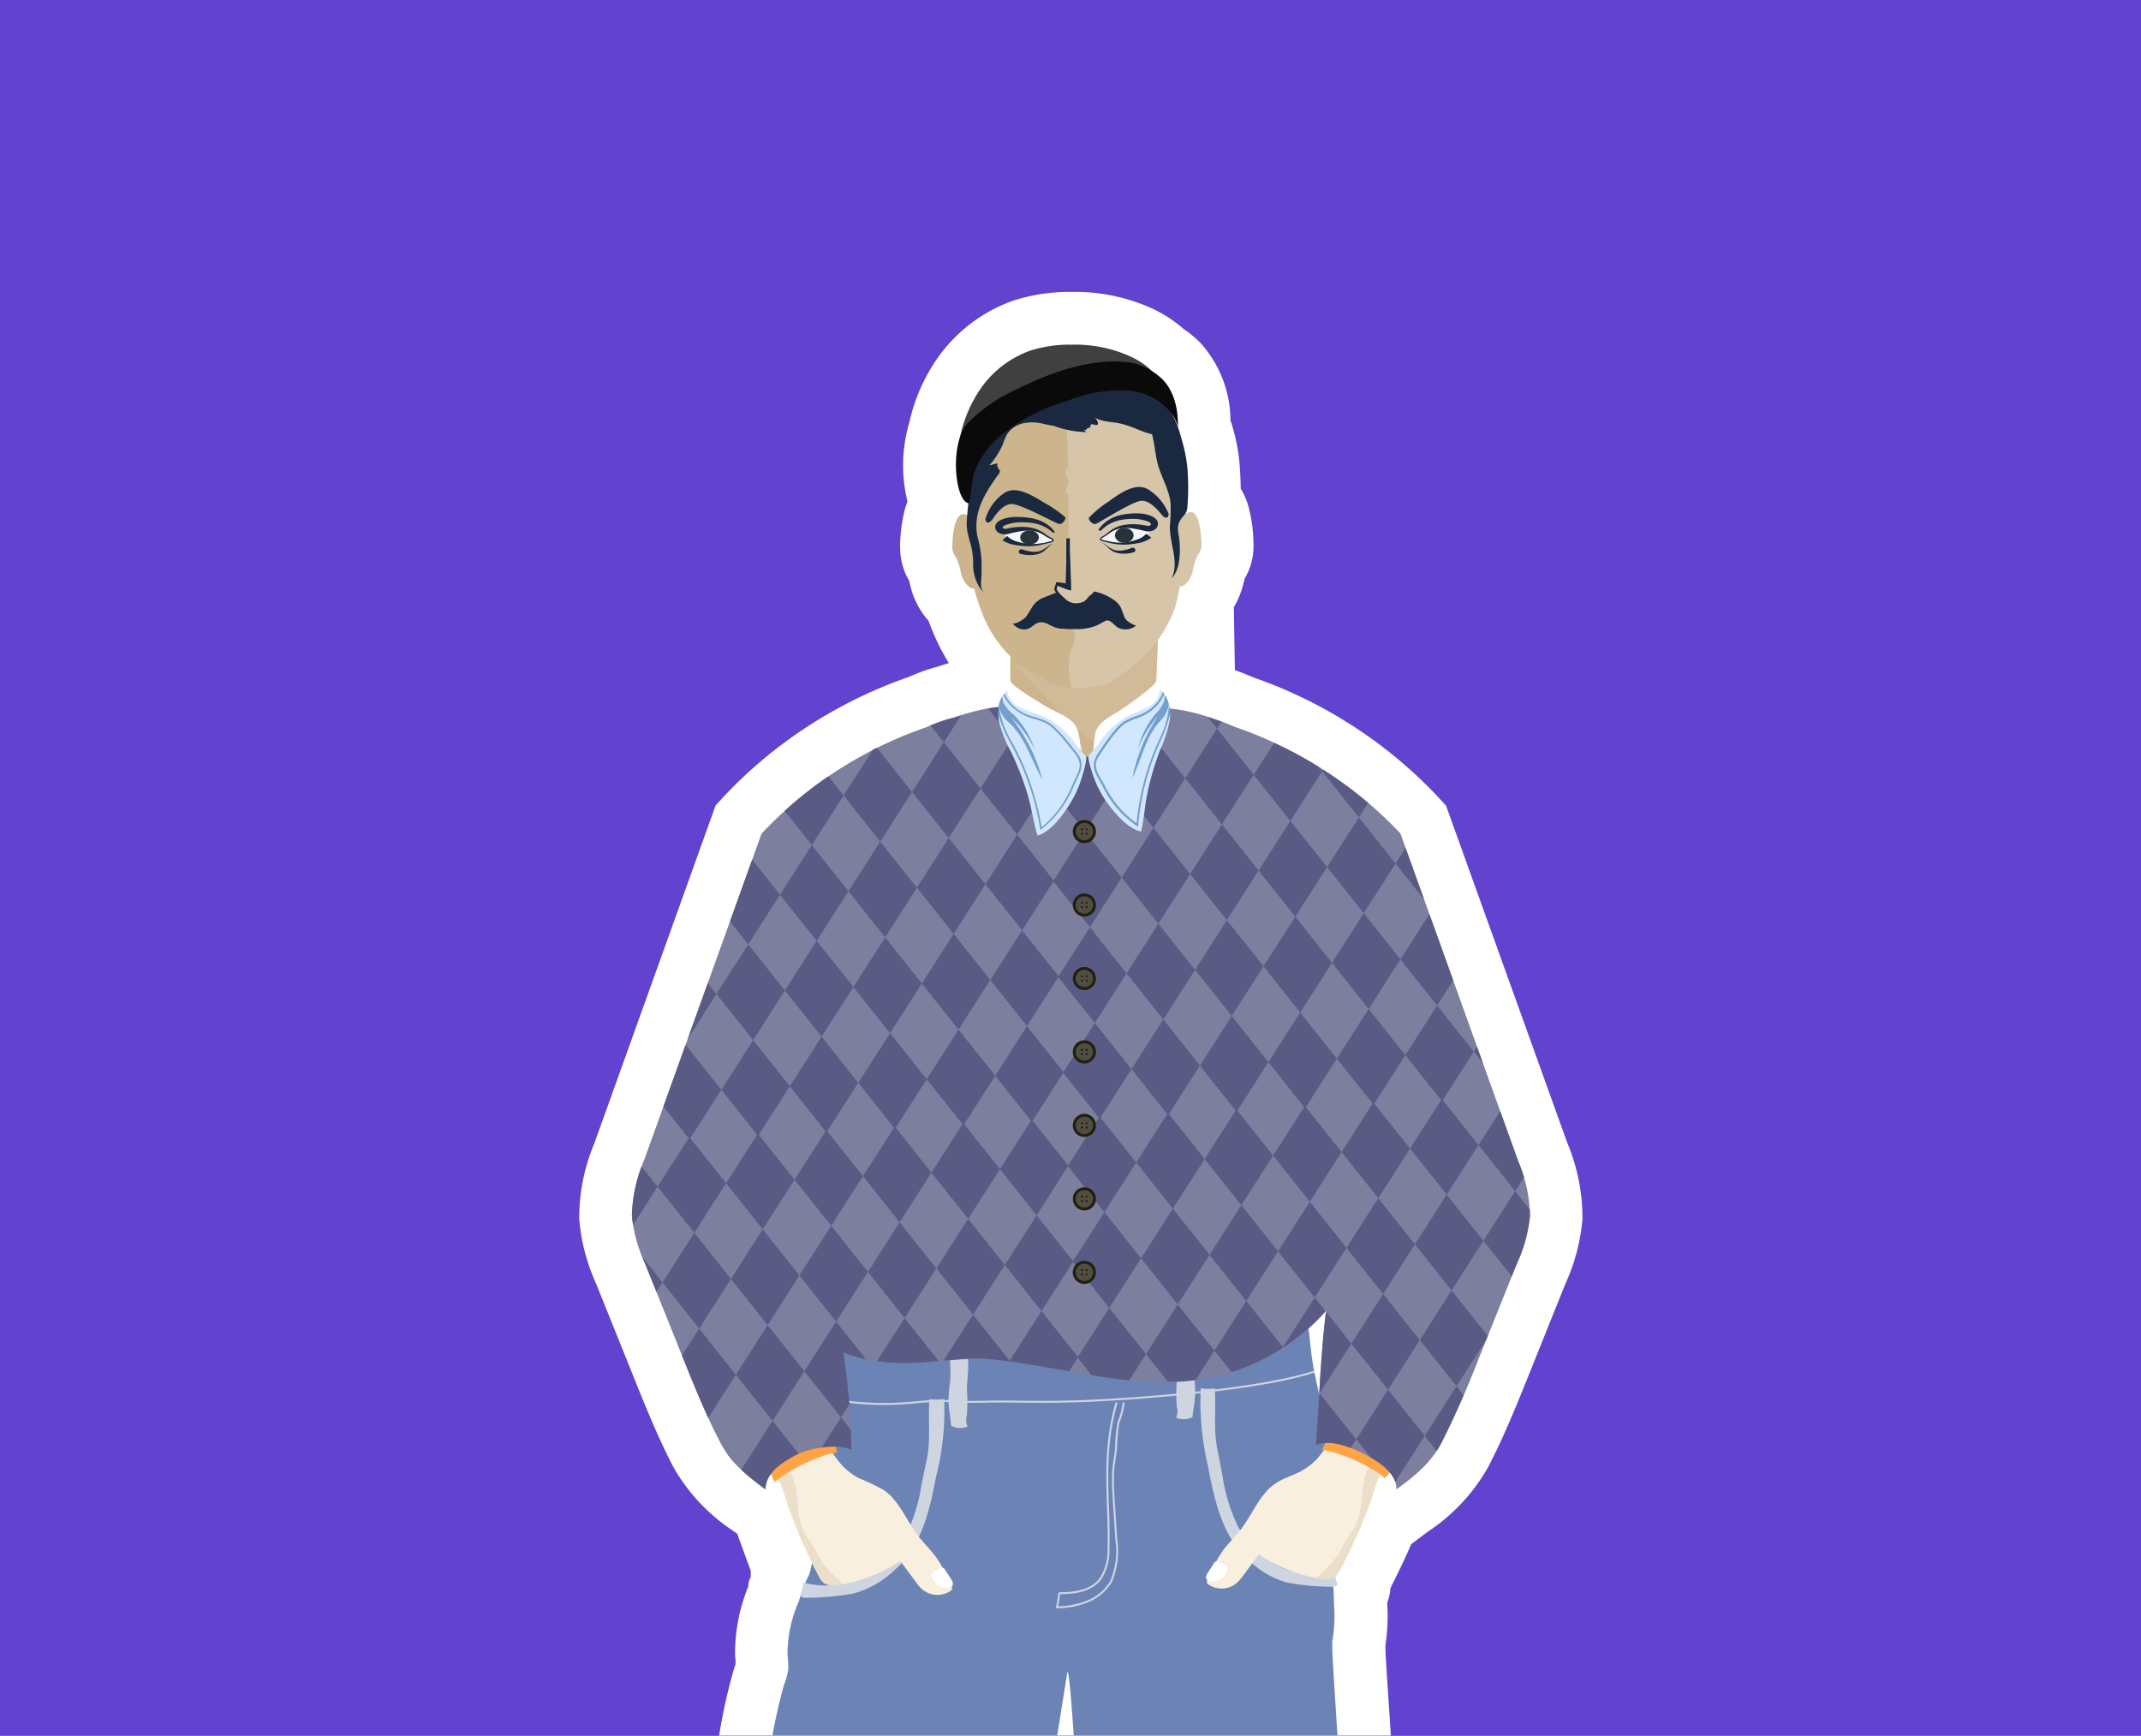 <svg id="Layer_1" data-name="Layer 1" xmlns="http://www.w3.org/2000/svg" xmlns:xlink="http://www.w3.org/1999/xlink" viewBox="0 0 264 214"><rect x="0" y="0" width="264" height="214" fill="#333333" stroke="none"/><defs><style>.cls-1,.cls-6{fill:none;}.cls-2{fill:#6243cf;}.cls-3{fill:#fff;}.cls-4{fill:#6b84b5;}.cls-5{fill:#cfd5e0;}.cls-6{stroke:#cfd5e0;stroke-miterlimit:10;stroke-width:0.24px;}.cls-7{fill:#ccb48d;}.cls-8{opacity:0.35;}.cls-9{fill:#d6c5a9;}.cls-10{fill:#1a293f;}.cls-11{fill:#f5f6f7;}.cls-12{fill:#28323a;}.cls-13{fill:#f9efde;}.cls-14{fill:#ebdeca;}.cls-15{fill:#ffa445;}.cls-16{fill:#7d7f9e;}.cls-17{clip-path:url(#clip-path);}.cls-18{fill:#595b85;}.cls-19{fill:#221f10;}.cls-20{fill:#504e42;}.cls-21{fill:#404040;}.cls-22{fill:#0a0a0a;}.cls-23{fill:#d1e7fd;}.cls-24{fill:#729fcc;}</style><clipPath id="clip-path"><path class="cls-1" d="M187.16,143.06l-14.48-40.29A49.29,49.29,0,0,0,164.79,96a50.13,50.13,0,0,0-8-4.55c-1.37-.63-2.78-1.19-4.2-1.69-.6-.21-1.67-.71-2.66-1-.34-.14-.71-.27-1.12-.4-9.84-3.06-8.87,1.84-11.48,2.67-2.36.75-.91,2.23-3.38,2.3-2.65.08-1.75-9.9-16.49-4.78h0A25.5,25.5,0,0,0,114,89.71c-1.43.5-2.83,1.06-4.21,1.69a50.37,50.37,0,0,0-15.88,11.37L79.42,143.06a18.29,18.29,0,0,0-1.5,6.86,18.09,18.09,0,0,0,1.63,5.9L84.2,167.4c1.44,3.56,2.87,7.13,4.65,10.53,1.27,2.41,3.2,4,5.54,5.71,0-2,1.94-3.26,3.68-4.2,1.53-.83,5.13-1.54,6.91-.68a81.77,81.77,0,0,0-1-12,16,16,0,0,0,1.81.6c6.59,1.71,11.54-.28,16.28.22,10.54,1.08,18.8,4.48,29.06,1.84a26.14,26.14,0,0,0,12.39-7.85c-.67,5.29-.83,10.71-1.25,16.62,1.77-.87,4.71.41,6.24,1.24,1.74.94,3.64,2.23,3.68,4.2,2.35-1.71,4.27-3.3,5.54-5.71a114.85,114.85,0,0,0,4.65-10.53q2.33-5.79,4.66-11.58a18.32,18.32,0,0,0,1.62-5.9A18.1,18.1,0,0,0,187.16,143.06Zm-19.33,2.74v-.11l0,0Z"/></clipPath></defs><rect class="cls-2" x="24.95" y="-25.05" width="214" height="264.1" transform="translate(238.95 -24.95) rotate(90)"/><path class="cls-3" d="M187.16,143.06l-14.48-40.29A49.29,49.29,0,0,0,164.79,96a50.13,50.13,0,0,0-8-4.55c-1.37-.63-2.78-1.19-4.2-1.69-.61-.21-1.72-.74-2.72-1-.34-.13-.68-.26-1.06-.38a20.51,20.51,0,0,0-4.6-1,2.7,2.7,0,0,0-.06-.41.19.19,0,0,0,0-.08,3.4,3.4,0,0,0-.51-1.15l-.08-.11-.17-.21A2.6,2.6,0,0,0,143,85c0,.1,0,.2,0,.3a9.55,9.55,0,0,0-.38-1.29l.22-5.1a16.48,16.48,0,0,0,2.14-4.09,22.82,22.82,0,0,0,.57-2.53h0a.81.81,0,0,0,.53-.2,3,3,0,0,0,1-1.74,7,7,0,0,1,.61-1.91,4,4,0,0,0,.36-.64,2.12,2.12,0,0,0,.09-.75,12.59,12.59,0,0,0-.34-2.73c-.13-.53-.41-1.16-1-1.19a1.13,1.13,0,0,0-.93.67v-.07a2.46,2.46,0,0,0,.45-.62,2,2,0,0,0,.13-.55,30,30,0,0,0,0-4.92,19.3,19.3,0,0,0-.76-3.67,14.6,14.6,0,0,0-1-2.79,5,5,0,0,1,.67,1.44c0-1.91-.33-4.23-1.92-5.86a7.38,7.38,0,0,0-1.27-1A10.64,10.64,0,0,0,139.49,44a16.45,16.45,0,0,0-7.33-1.5,15.84,15.84,0,0,0-5.17.75,12.6,12.6,0,0,0-6.2,4.86,16,16,0,0,0-2.38,5.71,12.06,12.06,0,0,0-.2,6.4c.14.56.54,1.72,1.21,1.84,0,.36-.1.94-.15,1.49a.77.77,0,0,0-.46-.15c-.55,0-.84.66-1,1.19a11.93,11.93,0,0,0-.34,2.73,2.11,2.11,0,0,0,.08.75,4.6,4.6,0,0,0,.37.64,7.75,7.75,0,0,1,.61,1.91,3.06,3.06,0,0,0,1,1.74.9.9,0,0,0,.54.2h0a23,23,0,0,0,1.12,3.27,16.88,16.88,0,0,0,3.37,5.12c0,.9,0,2,0,3a9.57,9.57,0,0,0-.3,1.39,1.55,1.55,0,0,1-.06-.31,2.86,2.86,0,0,0-.37.41,1.07,1.07,0,0,0-.15.22l-.08.12a3.87,3.87,0,0,0-.45,1.23v0a26.06,26.06,0,0,0-5.72,1.37h0A25.33,25.33,0,0,0,114,89.71c-1.43.5-2.83,1.06-4.21,1.69a50.37,50.37,0,0,0-15.88,11.37L79.42,143.06a18.29,18.29,0,0,0-1.5,6.86,18.09,18.09,0,0,0,1.63,5.9L84.2,167.4c1.44,3.56,2.87,7.13,4.65,10.53,1.27,2.41,3.2,4,5.54,5.71a3.34,3.34,0,0,1,.67-1.86l.1.17c.12.26.24.52.34.8.15-.14.33-.24.49-.37.07.16.15.3.21.46.38.94.65,1.92,1,2.89a51.61,51.61,0,0,0,3,7,6,6,0,0,1-.37,1.55,3.41,3.41,0,0,0-.47.91l-.26,0a4.79,4.79,0,0,1-.35,1.54.21.21,0,0,0,.06.18c-.07.23-.14.45-.22.65a15.89,15.89,0,0,0-1.4,6.56,16.34,16.34,0,0,1,.1,1.71,7.53,7.53,0,0,1-.53,2A69,69,0,0,0,95,215.43h35.09c.48-3,1-6,1.51-9.34.26.53.54,4.55.87,9.34H165c-.4-6.64-.87-12.48-.71-13.23a18,18,0,0,0,.19-4.28c0-.76-.05-1.52-.08-2.28.25,0,.51-.12.49-.35a4.71,4.71,0,0,1-.25-.91,2.42,2.42,0,0,0,.62-.88,62,62,0,0,0,3.79-8.55c.31-1,.58-1.95,1-2.89,0-.1.1-.19.14-.29a3.6,3.6,0,0,1,.6.51c.2-.22.41-.43.61-.64l0,0a3.34,3.34,0,0,1,.8,2c2.35-1.71,4.27-3.3,5.54-5.71a114.85,114.85,0,0,0,4.65-10.53q2.33-5.79,4.66-11.58a18.32,18.32,0,0,0,1.62-5.9A18.1,18.1,0,0,0,187.16,143.06Zm-19.27,2.61-.06.14s0-.09,0-.13ZM162.66,172c-.17-.82-.34-1.63-.52-2.45a56,56,0,0,1-.79-5.74,21.17,21.17,0,0,0,2.17-2.2C163.09,165,162.87,168.39,162.66,172Z"/><path class="cls-3" d="M171.93,221.93H87.27l1.36-7.64a67.8,67.8,0,0,1,1.92-8.66l.15-.43h0c0-.32,0-.65-.06-1a21.92,21.92,0,0,1,1.62-8.57l.07-.62.24-.59,0-.74,0,0-1.67-4.57-.35-.26A23.18,23.18,0,0,1,83.09,181c-1.93-3.7-3.45-7.47-4.92-11.13l-4.66-11.58a24.12,24.12,0,0,1-2.09-8,23.92,23.92,0,0,1,1.88-9.35L88.24,99.31l.92-1a55.83,55.83,0,0,1,8.92-7.72,57.76,57.76,0,0,1,9-5.13c1.55-.71,3.15-1.35,4.75-1.91l.53-.21a21.6,21.6,0,0,1,3.3-1.15c.46-.16.9-.3,1.34-.43a27.48,27.48,0,0,1-1.75-3.33c-.27-.6-.51-1.22-.75-1.88a9.94,9.94,0,0,1-2.25-4.34l-.13-.52v-.07a7.17,7.17,0,0,1-.66-1.38,8.57,8.57,0,0,1-.47-3,18.8,18.8,0,0,1,.52-4.16,8.15,8.15,0,0,1,.39-1.24,18.58,18.58,0,0,1,.23-9.75,22,22,0,0,1,3.28-7.65,19.2,19.2,0,0,1,9.45-7.34,22.1,22.1,0,0,1,7.28-1.1h0a22.81,22.81,0,0,1,10.21,2.17,16.78,16.78,0,0,1,3.68,2.46,12.26,12.26,0,0,1,1.94,1.6,14.28,14.28,0,0,1,3.75,9.51c0,.16.09.31.13.46a24,24,0,0,1,1,5c.08,1.11.13,2.14.14,3.06a8.58,8.58,0,0,1,1.05,2.58,18.23,18.23,0,0,1,.52,4.16,7.81,7.81,0,0,1-1.12,4.4v.06c0,.18-.09.35-.13.53a10.61,10.61,0,0,1-1.17,2.88l.13,7.76c.73.25,1.41.53,1.93.75l.54.22c1.59.55,3.19,1.19,4.74,1.9a57.4,57.4,0,0,1,9,5.13,56.27,56.27,0,0,1,8.92,7.72l.91,1,14.94,41.55a23.92,23.92,0,0,1,1.88,9.35,23.88,23.88,0,0,1-2.09,8l-4.65,11.58c-1.48,3.66-3,7.44-4.93,11.13a23.25,23.25,0,0,1-7.46,7.94L174,190.41c-.79,1.88-1.68,3.66-2.55,5.41a6.73,6.73,0,0,1-.4,1.83v0a25,25,0,0,1-.22,5.27c0,1.06.21,4,.38,6.62.11,1.68.24,3.54.35,5.46Zm-33.39-13h19.55c-.38-5.79-.4-6.83-.15-8a13.24,13.24,0,0,0,.06-2.74l-.17-4.89-.29-1.57.23-.18-.06-1.78,1.95-.19-1.37-6.61L157,185.71l.62-5.81-1.37-6.61c-.16-.8-.33-1.6-.51-2.39a50.76,50.76,0,0,1-.79-5.47l-.47-4.28,2.52-2.23a16.73,16.73,0,0,0,1.51-1.53l1.72-2,1.63-15.18,3.7-.69L176.65,133,167,106.28a43.3,43.3,0,0,0-6-5,44.33,44.33,0,0,0-7-4c-.53-.24-1.06-.47-1.6-.69l.13,8-2.4-8.86-1-.41-.87-.36-3.42,28.46-8.31-36.74a3.52,3.52,0,0,0-.13-.45L136,85.05l.19-4.53-.55-9.37,2.87,2.2a3.82,3.82,0,0,0,.19-.47,12.3,12.3,0,0,0,.38-1.71l.64-3.69-.39-3.2-.22-2.67.87-1c0-.64,0-1.47-.11-2.44a13,13,0,0,0-.52-2.36,9.83,9.83,0,0,0-.55-1.57l2.56-1.51-2.62.05a6.8,6.8,0,0,0-.15-1.44l-.53-.33-.47-.44a4.06,4.06,0,0,0-1-.7,10,10,0,0,0-4.44-.82h0a9.35,9.35,0,0,0-3,.39,6.19,6.19,0,0,0-3,2.38,9.21,9.21,0,0,0-1.38,3.38l-.09.43-.15.41a2.14,2.14,0,0,0-.08.34l2.05.36L125.86,63c0,.31-.08.71-.11,1.09l-.29,3.34.91,3.4a16.56,16.56,0,0,0,.79,2.33c0,.12.11.24.16.35l3.15-2.83.13,7,.49.49v2.7c0,.89,0,2,0,3v1l-.26.9a4,4,0,0,0-.11.51l-5.43,36.53-5.75-28.22-.47.15-.44.09c-.2.05-.89.33-1.26.49s-.91.37-1.23.48c-1.23.43-2.46.93-3.66,1.47a44.43,44.43,0,0,0-7,4,42.62,42.62,0,0,0-6,5l-14,39a14.22,14.22,0,0,0-1.12,4.38,14,14,0,0,0,1.16,3.75L90.24,165c1.09,2.72,2.14,5.32,3.31,7.81l1.87-2.58,1.89,3,1.28-1,3.32,7.49c.13.26.23.49.33.72.37.94.63,1.79.86,2.55.08.26.16.51.25.77a43.91,43.91,0,0,0,2.63,6.09l.92,1.85-.32,2.05a10.22,10.22,0,0,1-1.25,3.93l-.37,1.17c-.14.44-.28.86-.44,1.23a9.6,9.6,0,0,0-.88,3.84l0,.2a13.14,13.14,0,0,1,.06,2.11,11,11,0,0,1-.56,2.74h21.41c.2-1.26.41-2.56.63-3.89l3.27-19.83,9,18C138,204.32,138.24,205.27,138.54,208.93Zm32.24-6.21Zm-1.66-29.79,1,.74,1.8-1.79,1,1.2c1.23-2.57,2.32-5.28,3.45-8.1L181,153.39a14,14,0,0,0,1.17-3.75,14.3,14.3,0,0,0-1.13-4.38l-2.46-6.85-4.82,10.07-2.82,6.27-1,7.65c-.4,3.15-.61,6.38-.82,10Z"/><path class="cls-4" d="M165,215.43H132.5c-.33-4.79-.61-8.81-.87-9.34-.55,3.32-1,6.37-1.51,9.34H95a69,69,0,0,1,1.68-7.72,7.53,7.53,0,0,0,.53-2,16.34,16.34,0,0,0-.1-1.71,15.89,15.89,0,0,1,1.4-6.56,15.19,15.19,0,0,1,1.24-3.23,10.72,10.72,0,0,0,.51-2.72c.08-1.48-.69-2.84-.44-4.3.38-2.29.77-4.58,1.15-6.87.81-4.76,2.07-11,3-15.69,3.07.57,5.73,2.14,8.84,1.92,2-.13,3.86-.57,5.81-.67,5-.28,9.93,1.62,14.91,1.18,3.35-.3,6.52-1.65,9.86-2,1.56-.18,3.12-.16,4.68-.28A24.41,24.41,0,0,0,160.78,160c.7,3.23.66,6.28,1.36,9.51.54,2.51,1.09,5,1.41,7.59s.4,5.08.49,7.62q.24,6.6.46,13.19a18,18,0,0,1-.19,4.28C164.15,203,164.62,208.79,165,215.43Z"/><path class="cls-5" d="M110.3,193.6a11.92,11.92,0,0,1-5.12,2.9,34.63,34.63,0,0,1-5.84.51c-.28,0-.67-.08-.64-.35a4.79,4.79,0,0,0,.35-1.54,10.45,10.45,0,0,0,8.14-1.13c.56-.35,1.08-.75,1.6-1.14a10.58,10.58,0,0,0,3.1-3.95,21.45,21.45,0,0,0,1.56-4.81c.21-1.32.57-2.87.84-4.19.49-2.47.12-4.87.33-7.39a5.72,5.72,0,0,0,1.8,0,32.69,32.69,0,0,1-1,9.58C114.65,186.17,113.62,190.74,110.3,193.6Z"/><path class="cls-5" d="M153.85,192.25a11.11,11.11,0,0,0,4.88,2.89,30.45,30.45,0,0,0,5.57.5c.27,0,.64-.08.61-.35a4.84,4.84,0,0,1-.34-1.55,9.52,9.52,0,0,1-7.76-1.11,16.62,16.62,0,0,1-1.52-1.13,10.41,10.41,0,0,1-2.94-3.95,21.5,21.5,0,0,1-1.48-4.8c-.2-1.32-.54-2.87-.79-4.18-.47-2.47-.11-4.88-.3-7.39a5.23,5.23,0,0,1-1.72,0,34.42,34.42,0,0,0,.89,9.58C149.72,184.84,150.69,189.4,153.85,192.25Z"/><path class="cls-5" d="M117,166a1.1,1.1,0,0,0,0,.54,19.74,19.74,0,0,1,.2,2.77c0,1.2-.28,2.4-.24,3.61a14.47,14.47,0,0,0,.17,1.6l.15,1.11a.74.74,0,0,0,0,.14.32.32,0,0,0,.18.12,2.33,2.33,0,0,0,1.85,0,2,2,0,0,1-.08-1.42,22.6,22.6,0,0,0,0-3.08c0-1.06.18-2.12.16-3.18a21.1,21.1,0,0,1,0-2.76,3.5,3.5,0,0,0-1.43,0C117.65,165.59,117.14,165.63,117,166Z"/><path class="cls-5" d="M147.33,164.91a1.27,1.27,0,0,1,0,.55,18.29,18.29,0,0,0-.19,2.76c0,1.21.27,2.41.23,3.61a14.21,14.21,0,0,1-.16,1.6l-.16,1.11a.33.33,0,0,1,0,.14.36.36,0,0,1-.17.13,2.4,2.4,0,0,1-1.86,0,2,2,0,0,0,.08-1.41,21.11,21.11,0,0,1,0-3.08c0-1.07-.19-2.13-.16-3.19a22.77,22.77,0,0,0-.06-2.75,3.55,3.55,0,0,1,1.44,0C146.67,164.47,147.17,164.51,147.33,164.91Z"/><path class="cls-6" d="M102.46,172.52a36.43,36.43,0,0,0,9.38.48c1.18-.08,2.36-.24,3.55-.27.79,0,1.58,0,2.37.08,1.8.1,3.71,0,5.53,0,2.75,0,5.46.09,8.21,0,5.65-.07,23.37-1.27,30.57-3.69"/><path class="cls-6" d="M137.68,172.94c-1.9,6.5-.81,12.46-1,17.9a6.45,6.45,0,0,1-1,3.85c-1.15,1.48-3.24,1.78-5.1,1.75a7.33,7.33,0,0,1-.27,1.74,9.93,9.93,0,0,0,3.78-.72A5.87,5.87,0,0,0,137,195a9.61,9.61,0,0,0,.64-5.25l-.36-5.64a19.94,19.94,0,0,1,0-2.89c.07-.9.26-1.78.34-2.67a18.45,18.45,0,0,1,.32-3.25,8,8,0,0,0,.6-2.37"/><path class="cls-7" d="M142.83,77.8,142.36,89l-5.18,19.67L124.61,89s-.07-10,0-10.27L138,78.05Z"/><g class="cls-8"><polygon class="cls-9" points="142.83 77.8 142.36 89.04 137.23 93.47 131.8 89.04 124.91 81.76 138 78.06 142.83 77.8"/></g><path class="cls-9" d="M146,68.93a42.84,42.84,0,0,1-1.07,5.89,16.81,16.81,0,0,1-3.61,5.86s-3.18,3-5.07,3.73a12.65,12.65,0,0,1-4.12.4,1,1,0,0,1-1-.76c-.48,0-.87-.92-1.28-1.22l-2.88-2.58c-1.46-1.1-2.23-1.78-2.46-3.68l-1.57-2c0-.42,2.19-1.19,2-1.54l-2.58-3.19c-.29-.45.93-3.13.88-3.74-.06-.79-2.86-4.48-2.84-5.83a2.77,2.77,0,0,1,.14-.86l1.61-4.68a2.54,2.54,0,0,1,.92-1.26l8.77-6.3a2.24,2.24,0,0,1,.8-.37,2.36,2.36,0,0,1,1,0l7.51,1.56a2.48,2.48,0,0,1,1.86,1.86l1.87,7.43a2.18,2.18,0,0,1,.08.57S146.5,65.56,146,68.93Z"/><path class="cls-7" d="M132.13,84.81a18.3,18.3,0,0,1-2.36-.52c-.83-.29-4.15-2.44-4-2.3a15.13,15.13,0,0,1-4.58-6.17A33.57,33.57,0,0,1,119,66.27c-.06-.79.78-4.86.79-6.22,0-.3.6-.39.69-.67l1.61-4.68a2.54,2.54,0,0,1,.92-1.26l8.77-6.3a2.24,2.24,0,0,1,.8-.37c0,2.37-1.2,3.83-1,7.18,0,.39.08,1.65.13,3.62,0,.21-.39.27-.36.84,0,.35.38.61.38.77,0,.39,0,.08,0,.49,0,.18-.25.35-.28.67-.06.53.29.64.3.82,0,1.72,0,3.55,0,5.24a44.27,44.27,0,0,0,.05,5.94c0,.3-1.89-1-1.53.55.17.76,2.09,2.29,1.93,2.74-.43,1.25.5,2.41.38,3.09s-.59,1.4-.69,2.18A9.47,9.47,0,0,0,132.13,84.81Z"/><path class="cls-10" d="M131.64,74.09,130.41,73l-1.84.73a2.9,2.9,0,0,0-1.32,1.16l-.56.91a1.87,1.87,0,0,1-.62.63c-.41.24-.85.53-1.19.42a1.69,1.69,0,0,0,1.66.74c.78-.16.94-.76,1.73-.86s1.34.63,2.47.78l.27,0,.64.06.58,0c.27,0,.51,0,.74,0s.52,0,.75-.06a5.64,5.64,0,0,0,1-.21,4.92,4.92,0,0,0,.59-.22c.71-.32,1-.65,1.38-.56s.74.62,1.24.91a2.08,2.08,0,0,0,2.14-.28,4.05,4.05,0,0,1-1.07-.6,1.33,1.33,0,0,1-.41-.62l-.38-1a2.59,2.59,0,0,0-.93-1,6.2,6.2,0,0,0-2.36-1l-1,1.07A2.09,2.09,0,0,1,131.64,74.09Z"/><path class="cls-10" d="M136.65,61.87c1.4-1,3.41-2.51,5-1.48a6.15,6.15,0,0,1,1.9,1.9,5.89,5.89,0,0,1,.56,1.09c-.07.79-.66.41-1-.08-.83-1-1.78-1.76-2.61-1.51-1.21.28-4.83,2.56-5.31,2.78s-1-.51-.93-.72A13.25,13.25,0,0,1,136.65,61.87Z"/><path class="cls-10" d="M128.78,62c-1.47-.9-3.59-2.26-5.06-1.13a6,6,0,0,0-1.75,2A6.68,6.68,0,0,0,121.5,64c.13.79.69.37,1-.14.75-1.1,1.64-1.88,2.49-1.69,1.23.2,5,2.23,5.51,2.41s.94-.57.87-.78A13.7,13.7,0,0,0,128.78,62Z"/><path class="cls-10" d="M131.92,66.35c0,.05,0,.1,0,.14v.28l0,.37,0,.75.06,1.48.1,3v.44l-.45-.1h0l-1.36-.54.21-.11h0l-.22.66v-.13a5,5,0,0,0,.86,1.13,4.39,4.39,0,0,0,1.15.82,1.08,1.08,0,0,0,.63.12,1.16,1.16,0,0,0,.58-.26c.36-.28.62-.7,1-1.06l.23.26c-.34.3-.62.73-1,1.07A1.55,1.55,0,0,1,133,75a1.56,1.56,0,0,1-.81-.14A5.12,5.12,0,0,1,130,72.71l0-.06,0-.06.21-.67h0l0-.13.18,0,1.44.19h0l-.43.34.08-3,0-1.48,0-1.43Z"/><path class="cls-11" d="M141.6,65.05a12.42,12.42,0,0,0-3.52,0,5.91,5.91,0,0,0-1.75,1c-.23.14-.68.46-.52.6s.56.08.88.21,2.9.65,4.13-.15S141.6,65.05,141.6,65.05Z"/><ellipse class="cls-12" cx="138.63" cy="66.01" rx="1.15" ry="0.92"/><path class="cls-10" d="M135.44,65.33a4.28,4.28,0,0,1,.72-.82l.22-.19.24-.16a4.21,4.21,0,0,1,.51-.29c.19-.09.38-.16.56-.23a5.69,5.69,0,0,1,.59-.16,9.77,9.77,0,0,1,1.21-.16,8.32,8.32,0,0,1,1.22,0,4.32,4.32,0,0,1,1.24.3,1.66,1.66,0,0,1,.6.4.81.81,0,0,1,.21.76.93.93,0,0,1-.56.62,1.5,1.5,0,0,1-.8.11h-.08c-.44-.12-.93-.23-1.4-.31a5.76,5.76,0,0,0-1.43-.08,3.08,3.08,0,0,0-1.35.41c-.2.12-.39.26-.58.4a5.14,5.14,0,0,1-.64.38h0c-.09.07-.15.18-.1.21s.19.07.34.1l.8.17a5.92,5.92,0,0,0,1.62.1,6.78,6.78,0,0,0,1.56-.34,2.65,2.65,0,0,0,1.2-.74l.63.49a4.13,4.13,0,0,1-1.67.68,9.71,9.71,0,0,1-1.7.18,7.3,7.3,0,0,1-1.69-.2l-.8-.19a.93.93,0,0,1-.43-.15.21.21,0,0,1,0-.25.58.58,0,0,1,.14-.17h0a4,4,0,0,0,.6-.36c.18-.14.36-.31.56-.45a4,4,0,0,1,1.41-.62,6.07,6.07,0,0,1,1.59-.13,9.14,9.14,0,0,1,1.56.21h-.07c.27,0,.43-.09.45-.18s-.07-.24-.37-.37a5.35,5.35,0,0,0-2-.32,7.75,7.75,0,0,0-1.09.09,4.94,4.94,0,0,0-.53.1l-.5.16a4.25,4.25,0,0,0-.49.21l-.23.12-.21.14a5.79,5.79,0,0,0-.8.67Z"/><path class="cls-10" d="M135.77,66.84a7.48,7.48,0,0,1,.89.57,2.39,2.39,0,0,0,.89.44,2.64,2.64,0,0,0,1,0,3.66,3.66,0,0,0,.94-.28.38.38,0,0,1,.47.12.28.28,0,0,1-.15.4l0,0a4.6,4.6,0,0,1-1.17.18,3.27,3.27,0,0,1-1.16-.18,2,2,0,0,1-.5-.27,4.55,4.55,0,0,1-.4-.35A7.11,7.11,0,0,0,135.77,66.84Z"/><path class="cls-11" d="M124,65.44a13.17,13.17,0,0,1,3.52-.12,6.26,6.26,0,0,1,1.78.91c.23.12.69.41.53.55s-.56.09-.87.22-2.88.66-4.14-.06S124,65.44,124,65.44Z"/><ellipse class="cls-12" cx="126.94" cy="66.28" rx="1.15" ry="0.87" transform="translate(-0.36 0.7) rotate(-0.32)"/><path class="cls-10" d="M129.9,65.71a8.67,8.67,0,0,0-.84-.62,1.55,1.55,0,0,0-.22-.12l-.23-.11-.49-.19-.51-.13a4.85,4.85,0,0,0-.53-.08A7.59,7.59,0,0,0,126,64.4a5.71,5.71,0,0,0-2,.33,1.41,1.41,0,0,0-.32.19c-.06.07-.06.11-.05.14s.18.18.46.15l-.07,0a8.07,8.07,0,0,1,1.54-.23,6.48,6.48,0,0,1,1.58.09,4.2,4.2,0,0,1,1.42.55c.21.13.4.29.59.42a4.1,4.1,0,0,0,.62.34h0a.46.46,0,0,1,.15.16.21.21,0,0,1,0,.12.16.16,0,0,1-.07.12.87.87,0,0,1-.42.14l-.8.2a8.2,8.2,0,0,1-1.66.23,9.75,9.75,0,0,1-1.7-.14,4.46,4.46,0,0,1-1.68-.59l.6-.52a2.81,2.81,0,0,0,1.22.68,7.5,7.5,0,0,0,1.57.29,6.64,6.64,0,0,0,1.6-.12c.27,0,.53-.12.8-.18a1.09,1.09,0,0,0,.35-.09c.05,0,0-.13-.1-.19h0a4.12,4.12,0,0,1-.66-.34,6.18,6.18,0,0,0-.61-.37,3.3,3.3,0,0,0-1.36-.35,6.81,6.81,0,0,0-1.42.12c-.47.09-1,.2-1.39.32h-.07a1.62,1.62,0,0,1-.78-.08.94.94,0,0,1-.6-.6.78.78,0,0,1,.23-.77,1.11,1.11,0,0,1,.29-.22,2.1,2.1,0,0,1,.3-.15,4.51,4.51,0,0,1,1.22-.29,8,8,0,0,1,1.2,0,9.26,9.26,0,0,1,1.18.13,3.9,3.9,0,0,1,.59.14,3.69,3.69,0,0,1,.56.19,5,5,0,0,1,.52.26l.25.15.23.17a4.66,4.66,0,0,1,.76.78Z"/><path class="cls-10" d="M129.82,67a8,8,0,0,0-.76.66,4.24,4.24,0,0,1-.39.33,1.83,1.83,0,0,1-.5.26,3.18,3.18,0,0,1-1.14.19,4.55,4.55,0,0,1-1.16-.14.29.29,0,0,1-.24-.36.36.36,0,0,1,.43-.2h0a3.69,3.69,0,0,0,1,.25,2.8,2.8,0,0,0,1,0,2.53,2.53,0,0,0,.89-.43A8.54,8.54,0,0,1,129.82,67Z"/><path class="cls-13" d="M117.41,195.91a.45.45,0,0,1-.15.21,2.87,2.87,0,0,1-3.74-.34,6.34,6.34,0,0,1-.69-.86L111,192.45a18,18,0,0,1-7.06,2.88l-.64.1a2.31,2.31,0,0,1-1.74-.26,2.41,2.41,0,0,1-.63-.88,61.51,61.51,0,0,1-3.78-8.56c-.31-1-.58-1.95-1-2.89a24,24,0,0,0-1.61-3.1c-.57-1-.31-1.44.29-2.35a6.29,6.29,0,0,1,1-1.15,6.79,6.79,0,0,1,3.46-1.81.82.82,0,0,1,.27,0c.18,0,.29.22.39.37l2.17,3.49a15,15,0,0,0,1.67,2.34,7.71,7.71,0,0,0,2.16,1.65,30,30,0,0,1,2.92,1.38c2,1.31,2.87,3.79,4.33,5.7.67.88,1.48,1.65,2.14,2.53a11.2,11.2,0,0,1,.89,1.42c.41.75.75,1.54,1.09,2.32h0A.41.41,0,0,1,117.41,195.91Z"/><path class="cls-14" d="M104,195.33l-.64.1a2.31,2.31,0,0,1-1.74-.26,2.41,2.41,0,0,1-.63-.88,61.51,61.51,0,0,1-3.78-8.56c-.31-1-.58-1.95-1-2.89a24,24,0,0,0-1.61-3.1c-.57-1-.31-1.44.29-2.35a6.29,6.29,0,0,1,1-1.15,1.11,1.11,0,0,0,0,.17c-.1,2.34,1.56,4.37,2.13,6.64.49,1.95.19,4.1,1.13,5.88.28.54.67,1,1,1.52.47.75.8,1.57,1.3,2.29A16.49,16.49,0,0,0,104,195.33Z"/><path class="cls-3" d="M115.61,195.44a4.18,4.18,0,0,1-.4-.44,1.89,1.89,0,0,1-.28-.47.64.64,0,0,1,0-.54,1,1,0,0,1,.53-.38l.65-.28a.38.38,0,0,1,.18,0c.08,0,.14.09.19.16l.72,1.09a2.09,2.09,0,0,1,.26.49C117.78,196.07,116.07,195.83,115.61,195.44Z"/><path class="cls-15" d="M95.5,182.75a19.57,19.57,0,0,1,5.75-3.13,6,6,0,0,1,1.94-.5l-.1-.88A.38.38,0,0,0,103,178a.39.39,0,0,0-.28-.09,12.2,12.2,0,0,0-4.36.67,9.08,9.08,0,0,0-2.73,1.53c-.28.23-1,.67-.91,1.06a3.37,3.37,0,0,0,.42.76C95.28,182.21,95.4,182.47,95.5,182.75Z"/><path class="cls-13" d="M148.81,195.12a.51.51,0,0,0,.15.21,2.87,2.87,0,0,0,3.74-.34,7.29,7.29,0,0,0,.7-.86l1.82-2.47a17.59,17.59,0,0,0,7.05,2.88l.64.1a2.34,2.34,0,0,0,1.75-.25,2.55,2.55,0,0,0,.62-.89,62,62,0,0,0,3.79-8.55c.31-1,.58-1.95,1-2.89a23.33,23.33,0,0,1,1.61-3.1c.57-1,.31-1.44-.29-2.35a6.29,6.29,0,0,0-1-1.15,6.89,6.89,0,0,0-3.45-1.82.82.82,0,0,0-.27,0,.72.72,0,0,0-.4.37l-2.17,3.49a16,16,0,0,1-1.67,2.34,7.68,7.68,0,0,1-2.16,1.64c-1,.5-2,.79-2.92,1.38-2,1.31-2.87,3.79-4.33,5.7-.68.88-1.49,1.65-2.15,2.53a13,13,0,0,0-.89,1.42c-.41.75-.75,1.54-1.09,2.31h0A.4.4,0,0,0,148.81,195.12Z"/><path class="cls-14" d="M162.27,194.54l.64.1a2.34,2.34,0,0,0,1.75-.25,2.55,2.55,0,0,0,.62-.89,62,62,0,0,0,3.79-8.55c.31-1,.58-1.95,1-2.89a23.33,23.33,0,0,1,1.61-3.1c.57-1,.31-1.44-.29-2.35a6.29,6.29,0,0,0-1-1.15,1.11,1.11,0,0,1,0,.17c.1,2.34-1.56,4.37-2.13,6.64-.5,1.94-.2,4.1-1.14,5.88-.28.53-.66,1-1,1.52-.46.74-.79,1.56-1.29,2.28A15.74,15.74,0,0,1,162.27,194.54Z"/><path class="cls-3" d="M150.61,194.65a2.86,2.86,0,0,0,.4-.45,1.67,1.67,0,0,0,.28-.46.68.68,0,0,0,0-.54,1,1,0,0,0-.54-.38l-.65-.28a.29.29,0,0,0-.18,0c-.08,0-.14.09-.19.16l-.72,1.09a2.09,2.09,0,0,0-.26.49C148.44,195.28,150.15,195,150.61,194.65Z"/><path class="cls-15" d="M163,178.72a19.74,19.74,0,0,1,6.1,2.39,6.31,6.31,0,0,1,1.63,1.17l.61-.64a.35.35,0,0,0,.12-.2.36.36,0,0,0-.11-.27,12.11,12.11,0,0,0-3.31-2.91,9.15,9.15,0,0,0-2.93-1.11c-.36-.07-1.13-.3-1.4,0a3.33,3.33,0,0,0-.31.8A7.16,7.16,0,0,1,163,178.72Z"/><path class="cls-16" d="M93.91,102.77,79.42,143.06a18.29,18.29,0,0,0-1.5,6.86,18.09,18.09,0,0,0,1.63,5.9L84.2,167.4c1.44,3.56,2.87,7.13,4.65,10.53,1.27,2.41,3.2,4,5.54,5.71,0-2,1.94-3.26,3.68-4.2,1.53-.83,5.13-1.54,6.91-.68-.29-12.85-2-18.72-7-29.51,1.57-2.26,6.54-13.76,7.4-14.3,8.18-5.14,7.06-1.81,10-11a73.45,73.45,0,0,0,2.8-16q.48-5.34.77-10.69c.09-1.62,1.38-8.17-.63-8.74-1-.3-3.37.9-4.36,1.24-1.43.5-2.83,1.06-4.21,1.69a50.37,50.37,0,0,0-15.88,11.37Z"/><path class="cls-16" d="M172.68,102.77l14.48,40.29a18.1,18.1,0,0,1,1.5,6.86,18.32,18.32,0,0,1-1.62,5.9l-4.66,11.58a114.85,114.85,0,0,1-4.65,10.53c-1.27,2.41-3.19,4-5.54,5.71,0-2-1.94-3.26-3.68-4.2-1.53-.83-4.47-2.11-6.24-1.24.84-11.86.64-21.74,5.62-32.53-.86.55-13.76-12.53-16.73-21.74a73.44,73.44,0,0,1-2.79-16q-.48-5.34-.78-10.69c-.09-1.62-1.37-8.17.64-8.74,1-.3,3.36.9,4.36,1.24,1.42.5,2.83,1.06,4.2,1.69a50.13,50.13,0,0,1,8,4.55A49.29,49.29,0,0,1,172.68,102.77Z"/><path class="cls-16" d="M99.31,130.85C99,140.25,95.55,156,100.54,164a8.17,8.17,0,0,0,5.25,3.41c6.59,1.71,11.54-.28,16.28.22,10.54,1.08,18.8,4.48,29.06,1.84,7.05-1.81,13.14-7.77,13.89-10.23,2-6.68,3.84-16.25,2.87-23.17s-5.69-14-5.8-21-5.1-10.59-.75-16.07c-6.94-3.17-5.24-8.39-12.53-10.66-9.84-3.06-8.87,1.84-11.48,2.67-2.36.75-.91,2.23-3.38,2.3-2.65.08-1.75-9.9-16.49-4.78-5.1,1.78-1.55,5.93-4.65,8a33.93,33.93,0,0,1-8.47,3.91c-2.07.66-5.65.88-7,2.89s.48,5.09.94,7.16a51.33,51.33,0,0,1,1.1,9.65C99.55,123.67,99.42,127.26,99.31,130.85Z"/><g class="cls-17"><polygon class="cls-18" points="73.57 81.87 78.09 87.56 74.17 93.68 69.65 88 73.57 81.87"/><polygon class="cls-18" points="82.01 81.44 86.53 87.13 82.61 93.25 78.09 87.56 82.01 81.44"/><polygon class="cls-18" points="90.45 81.01 94.97 86.7 91.05 92.82 86.53 87.13 90.45 81.01"/><polygon class="cls-18" points="98.89 80.58 103.42 86.27 99.5 92.39 94.97 86.7 98.89 80.58"/><polygon class="cls-18" points="107.33 80.15 111.86 85.84 107.94 91.96 103.42 86.27 107.33 80.15"/><polygon class="cls-18" points="115.78 79.72 120.3 85.41 116.38 91.53 111.86 85.84 115.78 79.72"/><polygon class="cls-18" points="124.22 79.28 128.74 84.97 124.82 91.09 120.3 85.41 124.22 79.28"/><polygon class="cls-18" points="74.17 93.68 78.69 99.37 74.77 105.49 70.25 99.81 74.17 93.68"/><polygon class="cls-18" points="82.61 93.25 87.14 98.94 83.22 105.06 78.69 99.37 82.61 93.25"/><polygon class="cls-18" points="91.05 92.82 95.58 98.51 91.66 104.63 87.14 98.94 91.05 92.82"/><polygon class="cls-18" points="99.5 92.39 104.02 98.08 100.1 104.2 95.58 98.51 99.5 92.39"/><polygon class="cls-18" points="107.94 91.96 112.46 97.65 108.54 103.77 104.02 98.08 107.94 91.96"/><polygon class="cls-18" points="116.38 91.53 120.9 97.22 116.98 103.33 112.46 97.65 116.38 91.53"/><polygon class="cls-18" points="124.82 91.09 129.35 96.78 125.43 102.9 120.9 97.22 124.82 91.09"/><polygon class="cls-18" points="74.77 105.49 79.3 111.18 75.38 117.3 70.86 111.61 74.77 105.49"/><polygon class="cls-18" points="83.22 105.06 87.74 110.75 83.82 116.87 79.3 111.18 83.22 105.06"/><polygon class="cls-18" points="91.66 104.63 96.18 110.32 92.26 116.44 87.74 110.75 91.66 104.63"/><polygon class="cls-18" points="100.1 104.2 104.62 109.89 100.7 116.01 96.18 110.32 100.1 104.2"/><polygon class="cls-18" points="108.54 103.77 113.06 109.46 109.15 115.58 104.62 109.89 108.54 103.77"/><polygon class="cls-18" points="116.98 103.33 121.51 109.02 117.59 115.14 113.06 109.46 116.98 103.33"/><polygon class="cls-18" points="125.43 102.9 129.95 108.59 126.03 114.71 121.51 109.02 125.43 102.9"/><polygon class="cls-18" points="75.38 117.3 79.9 122.99 75.98 129.11 71.46 123.42 75.38 117.3"/><polygon class="cls-18" points="83.82 116.87 88.34 122.56 84.42 128.68 79.9 122.99 83.82 116.87"/><polygon class="cls-18" points="92.26 116.44 96.78 122.13 92.87 128.25 88.34 122.56 92.26 116.44"/><polygon class="cls-18" points="100.7 116.01 105.23 121.7 101.31 127.82 96.78 122.13 100.7 116.01"/><polygon class="cls-18" points="109.15 115.58 113.67 121.27 109.75 127.39 105.23 121.7 109.15 115.58"/><polygon class="cls-18" points="117.59 115.14 122.11 120.83 118.19 126.95 113.67 121.27 117.59 115.14"/><polygon class="cls-18" points="126.03 114.71 130.55 120.4 126.63 126.52 122.11 120.83 126.03 114.71"/><polygon class="cls-18" points="75.98 129.11 80.5 134.8 76.58 140.92 72.06 135.23 75.98 129.11"/><polygon class="cls-18" points="84.42 128.68 88.95 134.37 85.03 140.49 80.5 134.8 84.42 128.68"/><polygon class="cls-18" points="92.87 128.25 97.39 133.94 93.47 140.06 88.95 134.37 92.87 128.25"/><polygon class="cls-18" points="101.31 127.82 105.83 133.51 101.91 139.63 97.39 133.94 101.31 127.82"/><polygon class="cls-18" points="109.75 127.39 114.27 133.07 110.35 139.2 105.83 133.51 109.75 127.39"/><polygon class="cls-18" points="118.19 126.95 122.72 132.64 118.8 138.76 114.27 133.07 118.19 126.95"/><polygon class="cls-18" points="126.63 126.52 131.16 132.21 127.24 138.33 122.72 132.64 126.63 126.52"/><polygon class="cls-18" points="132.58 78.9 137.1 84.59 133.18 90.71 128.66 85.02 132.58 78.9"/><polygon class="cls-18" points="141.02 78.47 145.54 84.16 141.63 90.28 137.1 84.59 141.02 78.47"/><polygon class="cls-18" points="149.46 78.03 153.99 83.72 150.07 89.84 145.54 84.16 149.46 78.03"/><polygon class="cls-18" points="157.91 77.6 162.43 83.29 158.51 89.41 153.99 83.72 157.91 77.6"/><polygon class="cls-18" points="166.35 77.17 170.87 82.86 166.95 88.98 162.43 83.29 166.35 77.17"/><polygon class="cls-18" points="174.79 76.74 179.31 82.43 175.39 88.55 170.87 82.86 174.79 76.74"/><polygon class="cls-18" points="183.23 76.31 187.75 82 183.84 88.12 179.31 82.43 183.23 76.31"/><polygon class="cls-18" points="133.18 90.71 137.71 96.4 133.79 102.52 129.26 96.83 133.18 90.71"/><polygon class="cls-18" points="141.63 90.28 146.15 95.96 142.23 102.08 137.71 96.4 141.63 90.28"/><polygon class="cls-18" points="150.07 89.84 154.59 95.53 150.67 101.65 146.15 95.96 150.07 89.84"/><polygon class="cls-18" points="158.51 89.41 163.03 95.1 159.11 101.22 154.59 95.53 158.51 89.41"/><polygon class="cls-18" points="166.95 88.98 171.47 94.67 167.56 100.79 163.03 95.1 166.95 88.98"/><polygon class="cls-18" points="175.39 88.55 179.92 94.24 176 100.36 171.47 94.67 175.39 88.55"/><polygon class="cls-18" points="183.84 88.12 188.36 93.81 184.44 99.93 179.92 94.24 183.84 88.12"/><polygon class="cls-18" points="133.79 102.52 138.31 108.21 134.39 114.33 129.87 108.64 133.79 102.52"/><polygon class="cls-18" points="142.23 102.08 146.75 107.77 142.83 113.89 138.31 108.21 142.23 102.08"/><polygon class="cls-18" points="150.67 101.65 155.19 107.34 151.28 113.46 146.75 107.77 150.67 101.65"/><polygon class="cls-18" points="159.11 101.22 163.64 106.91 159.72 113.03 155.19 107.34 159.11 101.22"/><polygon class="cls-18" points="167.56 100.79 172.08 106.48 168.16 112.6 163.64 106.91 167.56 100.79"/><polygon class="cls-18" points="176 100.36 180.52 106.05 176.6 112.17 172.08 106.48 176 100.36"/><polygon class="cls-18" points="184.44 99.93 188.96 105.62 185.04 111.74 180.52 106.05 184.44 99.93"/><polygon class="cls-18" points="134.39 114.33 138.91 120.02 135 126.14 130.47 120.45 134.39 114.33"/><polygon class="cls-18" points="142.83 113.89 147.36 119.58 143.44 125.7 138.91 120.02 142.83 113.89"/><polygon class="cls-18" points="151.28 113.46 155.8 119.15 151.88 125.27 147.36 119.58 151.28 113.46"/><polygon class="cls-18" points="159.72 113.03 164.24 118.72 160.32 124.84 155.8 119.15 159.72 113.03"/><polygon class="cls-18" points="168.16 112.6 172.68 118.29 168.76 124.41 164.24 118.72 168.16 112.6"/><polygon class="cls-18" points="176.6 112.17 181.13 117.86 177.21 123.98 172.68 118.29 176.6 112.17"/><polygon class="cls-18" points="185.04 111.74 189.57 117.43 185.65 123.55 181.13 117.86 185.04 111.74"/><polygon class="cls-18" points="135 126.14 139.52 131.82 135.6 137.95 131.08 132.26 135 126.14"/><polygon class="cls-18" points="143.44 125.7 147.96 131.39 144.04 137.51 139.52 131.82 143.44 125.7"/><polygon class="cls-18" points="151.88 125.27 156.4 130.96 152.48 137.08 147.96 131.39 151.88 125.27"/><polygon class="cls-18" points="160.32 124.84 164.84 130.53 160.93 136.65 156.4 130.96 160.32 124.84"/><polygon class="cls-18" points="168.76 124.41 173.29 130.1 169.37 136.22 164.84 130.53 168.76 124.41"/><polygon class="cls-18" points="177.21 123.98 181.73 129.67 177.81 135.79 173.29 130.1 177.21 123.98"/><polygon class="cls-18" points="185.65 123.55 190.17 129.24 186.25 135.36 181.73 129.67 185.65 123.55"/><polygon class="cls-18" points="76.56 140.63 81.08 146.32 77.17 152.44 72.64 146.75 76.56 140.63"/><polygon class="cls-18" points="85 140.2 89.53 145.89 85.61 152.01 81.08 146.32 85 140.2"/><polygon class="cls-18" points="93.45 139.77 97.97 145.46 94.05 151.58 89.53 145.89 93.45 139.77"/><polygon class="cls-18" points="101.89 139.34 106.41 145.02 102.49 151.14 97.97 145.46 101.89 139.34"/><polygon class="cls-18" points="110.33 138.9 114.85 144.59 110.93 150.71 106.41 145.02 110.33 138.9"/><polygon class="cls-18" points="118.77 138.47 123.3 144.16 119.38 150.28 114.85 144.59 118.77 138.47"/><polygon class="cls-18" points="127.21 138.04 131.74 143.73 127.82 149.85 123.3 144.16 127.21 138.04"/><polygon class="cls-18" points="77.17 152.44 81.69 158.13 77.77 164.25 73.25 158.56 77.17 152.44"/><polygon class="cls-18" points="85.61 152.01 90.13 157.7 86.21 163.82 81.69 158.13 85.61 152.01"/><polygon class="cls-18" points="94.05 151.58 98.57 157.26 94.65 163.39 90.13 157.7 94.05 151.58"/><polygon class="cls-18" points="102.49 151.14 107.02 156.83 103.1 162.95 98.57 157.26 102.49 151.14"/><polygon class="cls-18" points="110.93 150.71 115.46 156.4 111.54 162.52 107.02 156.83 110.93 150.71"/><polygon class="cls-18" points="119.38 150.28 123.9 155.97 119.98 162.09 115.46 156.4 119.38 150.28"/><polygon class="cls-18" points="127.82 149.85 132.34 155.54 128.42 161.66 123.9 155.97 127.82 149.85"/><polygon class="cls-18" points="77.77 164.25 82.29 169.94 78.37 176.06 73.85 170.37 77.77 164.25"/><polygon class="cls-18" points="86.21 163.82 90.73 169.51 86.82 175.63 82.29 169.94 86.21 163.82"/><polygon class="cls-18" points="94.65 163.39 99.18 169.07 95.26 175.19 90.73 169.51 94.65 163.39"/><polygon class="cls-18" points="103.1 162.95 107.62 168.64 103.7 174.76 99.18 169.07 103.1 162.95"/><polygon class="cls-18" points="111.54 162.52 116.06 168.21 112.14 174.33 107.62 168.64 111.54 162.52"/><polygon class="cls-18" points="119.98 162.09 124.5 167.78 120.58 173.9 116.06 168.21 119.98 162.09"/><polygon class="cls-18" points="128.42 161.66 132.94 167.35 129.03 173.47 124.5 167.78 128.42 161.66"/><polygon class="cls-18" points="78.37 176.06 82.9 181.75 78.98 187.87 74.45 182.18 78.37 176.06"/><polygon class="cls-18" points="86.82 175.63 91.34 181.32 87.42 187.44 82.9 181.75 86.82 175.63"/><polygon class="cls-18" points="95.26 175.19 99.78 180.88 95.86 187 91.34 181.32 95.26 175.19"/><polygon class="cls-18" points="103.7 174.76 108.22 180.45 104.3 186.57 99.78 180.88 103.7 174.76"/><polygon class="cls-18" points="112.14 174.33 116.67 180.02 112.75 186.14 108.22 180.45 112.14 174.33"/><polygon class="cls-18" points="120.58 173.9 125.11 179.59 121.19 185.71 116.67 180.02 120.58 173.9"/><polygon class="cls-18" points="129.03 173.47 133.55 179.16 129.63 185.28 125.11 179.59 129.03 173.47"/><polygon class="cls-18" points="78.98 187.87 83.5 193.56 79.58 199.68 75.06 193.99 78.98 187.87"/><polygon class="cls-18" points="87.42 187.44 91.94 193.13 88.02 199.25 83.5 193.56 87.42 187.44"/><polygon class="cls-18" points="95.86 187 100.38 192.69 96.47 198.81 91.94 193.13 95.86 187"/><polygon class="cls-18" points="104.3 186.57 108.83 192.26 104.91 198.38 100.38 192.69 104.3 186.57"/><polygon class="cls-18" points="112.75 186.14 117.27 191.83 113.35 197.95 108.83 192.26 112.75 186.14"/><polygon class="cls-18" points="121.19 185.71 125.71 191.4 121.79 197.52 117.27 191.83 121.19 185.71"/><polygon class="cls-18" points="129.63 185.28 134.15 190.97 130.23 197.09 125.71 191.4 129.63 185.28"/><polygon class="cls-18" points="135.58 137.65 140.1 143.34 136.18 149.46 131.66 143.77 135.58 137.65"/><polygon class="cls-18" points="144.02 137.22 148.54 142.91 144.62 149.03 140.1 143.34 144.02 137.22"/><polygon class="cls-18" points="152.46 136.79 156.98 142.48 153.06 148.6 148.54 142.91 152.46 136.79"/><polygon class="cls-18" points="160.9 136.36 165.43 142.05 161.51 148.17 156.98 142.48 160.9 136.36"/><polygon class="cls-18" points="169.34 135.93 173.87 141.62 169.95 147.74 165.43 142.05 169.34 135.93"/><polygon class="cls-18" points="177.79 135.5 182.31 141.18 178.39 147.3 173.87 141.62 177.79 135.5"/><polygon class="cls-18" points="186.23 135.06 190.75 140.75 186.83 146.87 182.31 141.18 186.23 135.06"/><polygon class="cls-18" points="136.18 149.46 140.7 155.15 136.78 161.27 132.26 155.58 136.18 149.46"/><polygon class="cls-18" points="144.62 149.03 149.15 154.72 145.22 160.84 140.7 155.15 144.62 149.03"/><polygon class="cls-18" points="153.06 148.6 157.59 154.29 153.67 160.41 149.15 154.72 153.06 148.6"/><polygon class="cls-18" points="161.51 148.17 166.03 153.86 162.11 159.98 157.59 154.29 161.51 148.17"/><polygon class="cls-18" points="169.95 147.74 174.47 153.43 170.55 159.55 166.03 153.86 169.95 147.74"/><polygon class="cls-18" points="178.39 147.3 182.91 152.99 178.99 159.11 174.47 153.43 178.39 147.3"/><polygon class="cls-18" points="186.83 146.87 191.35 152.56 187.44 158.68 182.91 152.99 186.83 146.87"/><polygon class="cls-18" points="136.78 161.27 141.31 166.96 137.39 173.08 132.86 167.39 136.78 161.27"/><polygon class="cls-18" points="145.22 160.84 149.75 166.53 145.83 172.65 141.31 166.96 145.22 160.84"/><polygon class="cls-18" points="153.67 160.41 158.19 166.1 154.27 172.22 149.75 166.53 153.67 160.41"/><polygon class="cls-18" points="162.11 159.98 166.63 165.67 162.71 171.79 158.19 166.1 162.11 159.98"/><polygon class="cls-18" points="170.55 159.55 175.07 165.24 171.16 171.35 166.63 165.67 170.55 159.55"/><polygon class="cls-18" points="178.99 159.11 183.52 164.8 179.6 170.92 175.07 165.24 178.99 159.11"/><polygon class="cls-18" points="187.44 158.68 191.96 164.37 188.04 170.49 183.52 164.8 187.44 158.68"/><polygon class="cls-18" points="137.39 173.08 141.91 178.77 137.99 184.89 133.47 179.2 137.39 173.08"/><polygon class="cls-18" points="145.83 172.65 150.35 178.34 146.43 184.46 141.91 178.77 145.83 172.65"/><polygon class="cls-18" points="154.27 172.22 158.79 177.91 154.88 184.03 150.35 178.34 154.27 172.22"/><polygon class="cls-18" points="162.71 171.79 167.24 177.48 163.32 183.6 158.79 177.91 162.71 171.79"/><polygon class="cls-18" points="171.16 171.35 175.68 177.04 171.76 183.16 167.24 177.48 171.16 171.35"/><polygon class="cls-18" points="179.6 170.92 184.12 176.61 180.2 182.73 175.68 177.04 179.6 170.92"/><polygon class="cls-18" points="188.04 170.49 192.56 176.18 188.64 182.3 184.12 176.61 188.04 170.49"/><polygon class="cls-18" points="137.99 184.89 142.51 190.58 138.59 196.7 134.07 191.01 137.99 184.89"/><polygon class="cls-18" points="146.43 184.46 150.96 190.15 147.04 196.27 142.51 190.58 146.43 184.46"/><polygon class="cls-18" points="154.88 184.03 159.4 189.72 155.48 195.84 150.96 190.15 154.88 184.03"/><polygon class="cls-18" points="163.32 183.6 167.84 189.29 163.92 195.41 159.4 189.72 163.32 183.6"/><polygon class="cls-18" points="171.76 183.16 176.28 188.85 172.36 194.97 167.84 189.29 171.76 183.16"/><polygon class="cls-18" points="180.2 182.73 184.72 188.42 180.81 194.54 176.28 188.85 180.2 182.73"/><polygon class="cls-18" points="188.64 182.3 193.17 187.99 189.25 194.11 184.72 188.42 188.64 182.3"/></g><circle class="cls-19" cx="133.71" cy="102.53" r="1.43"/><circle class="cls-20" cx="133.71" cy="102.53" r="1.07"/><circle class="cls-19" cx="133.42" cy="102.26" r="0.13"/><circle class="cls-19" cx="133.99" cy="102.26" r="0.13"/><circle class="cls-19" cx="133.42" cy="102.8" r="0.13"/><circle class="cls-19" cx="133.99" cy="102.8" r="0.13"/><circle class="cls-19" cx="133.71" cy="111.59" r="1.43"/><circle class="cls-20" cx="133.71" cy="111.59" r="1.07"/><circle class="cls-19" cx="133.42" cy="111.32" r="0.13"/><circle class="cls-19" cx="133.99" cy="111.32" r="0.13"/><circle class="cls-19" cx="133.42" cy="111.85" r="0.13"/><circle class="cls-19" cx="133.99" cy="111.85" r="0.13"/><circle class="cls-19" cx="133.71" cy="120.65" r="1.43"/><circle class="cls-20" cx="133.71" cy="120.65" r="1.07"/><circle class="cls-19" cx="133.42" cy="120.38" r="0.13"/><circle class="cls-19" cx="133.99" cy="120.38" r="0.13"/><circle class="cls-19" cx="133.42" cy="120.91" r="0.13"/><circle class="cls-19" cx="133.99" cy="120.91" r="0.13"/><circle class="cls-19" cx="133.71" cy="129.7" r="1.43"/><circle class="cls-20" cx="133.71" cy="129.7" r="1.07"/><circle class="cls-19" cx="133.42" cy="129.44" r="0.13"/><circle class="cls-19" cx="133.99" cy="129.44" r="0.13"/><circle class="cls-19" cx="133.42" cy="129.97" r="0.13"/><circle class="cls-19" cx="133.99" cy="129.97" r="0.13"/><circle class="cls-19" cx="133.71" cy="138.76" r="1.43"/><circle class="cls-20" cx="133.71" cy="138.76" r="1.07"/><circle class="cls-19" cx="133.42" cy="138.5" r="0.13"/><circle class="cls-19" cx="133.99" cy="138.5" r="0.13"/><circle class="cls-19" cx="133.42" cy="139.03" r="0.13"/><circle class="cls-19" cx="133.99" cy="139.03" r="0.13"/><circle class="cls-19" cx="133.71" cy="147.82" r="1.43"/><circle class="cls-20" cx="133.71" cy="147.82" r="1.07"/><circle class="cls-19" cx="133.42" cy="147.56" r="0.13"/><circle class="cls-19" cx="133.99" cy="147.56" r="0.13"/><circle class="cls-19" cx="133.42" cy="148.09" r="0.13"/><circle class="cls-19" cx="133.99" cy="148.09" r="0.13"/><circle class="cls-19" cx="133.71" cy="156.88" r="1.43"/><circle class="cls-20" cx="133.71" cy="156.88" r="1.07"/><circle class="cls-19" cx="133.42" cy="156.61" r="0.13"/><circle class="cls-19" cx="133.99" cy="156.61" r="0.13"/><circle class="cls-19" cx="133.42" cy="157.15" r="0.13"/><circle class="cls-19" cx="133.99" cy="157.15" r="0.13"/><path class="cls-1" d="M228.38,103.08a16.38,16.38,0,0,0-.83,1.68"/><path class="cls-9" d="M145.81,63.86a1.16,1.16,0,0,1,1-.72c.55,0,.83.66,1,1.19a12.59,12.59,0,0,1,.34,2.73,2.12,2.12,0,0,1-.09.75,4,4,0,0,1-.36.64,7,7,0,0,0-.61,1.91,3,3,0,0,1-1,1.74.81.81,0,0,1-.53.2.74.74,0,0,1-.59-.75,2.71,2.71,0,0,1,.27-1,7.13,7.13,0,0,0,.44-3.45C145.51,65.94,145.21,65,145.81,63.86Z"/><path class="cls-7" d="M119.77,64.12a1.16,1.16,0,0,0-1-.72c-.55,0-.84.66-1,1.19a11.93,11.93,0,0,0-.34,2.73,2.11,2.11,0,0,0,.08.75,4.6,4.6,0,0,0,.37.64,7.75,7.75,0,0,1,.61,1.91,3,3,0,0,0,1,1.74.9.9,0,0,0,.54.2.75.75,0,0,0,.59-.75,2.72,2.72,0,0,0-.28-1,7.38,7.38,0,0,1-.44-3.45C120.07,66.2,120.37,65.23,119.77,64.12Z"/><path class="cls-10" d="M124.63,50.2c2,.43,3.7,1.73,5.63,2.42a12,12,0,0,0,3.7.66l-.27-.25a.33.33,0,0,1,.32,0c-.09-.18.21-.38.34-.22l.18-.49c.29-.07.68.25.83,0a.36.36,0,0,0,0-.27,1.24,1.24,0,0,0-.55-.7c.89.68,2.12.62,3.22.85,2,.4,3.79,1.78,5.75,1.41a4.7,4.7,0,0,1-1.21-2.25,12.47,12.47,0,0,0-1.51-3.32,14.67,14.67,0,0,0-2.35-2.44A11.41,11.41,0,0,0,136.47,44a8.05,8.05,0,0,0-3.24-.83,14.28,14.28,0,0,0-8.8,2.31,6.27,6.27,0,0,0-2.78,3.34.17.17,0,0,0,.27,0,2.06,2.06,0,0,0-.36.56.4.4,0,0,0,0,.32c.06.09.24.09.25,0a2.38,2.38,0,0,0-.19,1.2c.38-.15.61-.54,1.05-.68A3.91,3.91,0,0,1,124.63,50.2Z"/><path class="cls-10" d="M128.48,52.22a5.34,5.34,0,0,0-2.42,0,3.14,3.14,0,0,0-1.93,1.4,11.45,11.45,0,0,0-.51,1.26A10.43,10.43,0,0,1,122,57.38l1-.26a.75.75,0,0,0,.12.66.73.73,0,0,1,.17.26.54.54,0,0,1-.16.43c-1.72,2.37-3.36,5-2.5,8.08a12.86,12.86,0,0,1,.4,2.76c0,.49,0,1,0,1.45s-.1,1-.06,1.45a1.59,1.59,0,0,0,.44,1A5.17,5.17,0,0,1,120,69.84a11.56,11.56,0,0,0-.14-2c-.15-.72-.39-1.42-.54-2.14a6.1,6.1,0,0,1-.12-1.13c0-.87.26-2.84.24-2.93-.27-1.12-.59-2.22,0-3.21a.72.72,0,0,1-.4.28l0-3.27a13.36,13.36,0,0,1,.12-2.28,6.52,6.52,0,0,1,1-2.54,7.39,7.39,0,0,0,.51-.81c.07-.16.12-.31.19-.46a2.3,2.3,0,0,1,.6-.68,8.29,8.29,0,0,1,10.45-.27,1.59,1.59,0,0,1,.64.79,1.52,1.52,0,0,1,0,.67,4.25,4.25,0,0,1-1.34,2.3C130.42,52.77,129.3,52.38,128.48,52.22Z"/><path class="cls-10" d="M139.52,45.86a1.06,1.06,0,0,1-.09.5,2,2,0,0,1,.8-.26l0,.56c.32-.1.59.43.32.63a11.17,11.17,0,0,1,2.71,0,11,11,0,0,0-1.56.72l-.06.36.71.06-.16.32a5.06,5.06,0,0,1,2.3,2.23,13.55,13.55,0,0,1,1.16,3,19.3,19.3,0,0,1,.76,3.67,30,30,0,0,1,0,4.92,2,2,0,0,1-.13.55,3,3,0,0,1-.5.68c-.9,1.12-.4,1.77-.32,3.2s0,3.29-1,4.32c1-1.93-.26-4.33-.21-6.47a21.58,21.58,0,0,0,.09-2.78c-.17-1.68-1.12-3.18-1.57-4.82-.3-1.11-.37-2.27-.64-3.38A4.75,4.75,0,0,0,140.38,51a11.34,11.34,0,0,1-1.38-.85,2.67,2.67,0,0,1-.8-1.75,4.72,4.72,0,0,1,.08-1.91C138.4,46.2,139.51,45.69,139.52,45.86Z"/><path class="cls-21" d="M118.12,55.58a16.49,16.49,0,0,1,2.67-7.47,12.6,12.6,0,0,1,6.2-4.86,15.84,15.84,0,0,1,5.17-.75,16.45,16.45,0,0,1,7.33,1.5,9.49,9.49,0,0,1,4.94,5.43,10.56,10.56,0,0,0-4.33-1.81,16.18,16.18,0,0,0-2.95-.17c-6,.16-12.15,2.48-16,7.13-1.08,1.32-1.76,2.9-2.78,4.24C117.73,58.45,118.05,56.25,118.12,55.58Z"/><path class="cls-22" d="M123.15,53.9a23.73,23.73,0,0,1,8.67-4.55,17.19,17.19,0,0,1,7.64-1.17c2.58.35,5.13,2,5.8,4.45,0-1.91-.33-4.23-1.92-5.86a8.24,8.24,0,0,0-3.56-2c-4.68-.82-9.91,1-14.16,3.11a20.44,20.44,0,0,0-6.27,4.25c-1.62,1.82-1.75,5.72-1.14,8.06.15.59.56,1.82,1.29,1.86.35-1.47.2-2.89.86-4.36A11.56,11.56,0,0,1,123.15,53.9Z"/><path class="cls-1" d="M158.58,73.43l-.47.54"/><path class="cls-3" d="M124.6,83.92a10.4,10.4,0,0,0-.43,2.61,1,1,0,0,0,.06.43.88.88,0,0,0,.4.36c3,1.76,6.48,2.77,8.79,5.33-.27-.85-.26-1.77-.55-2.62-.52-1.53-2.42-2.08-3.7-2.82C128.66,86.91,124.44,84.45,124.6,83.92Z"/><path class="cls-23" d="M133.35,96a12.87,12.87,0,0,1-1.23,2.79c-.83,1.42-2.52,3.81-4.19,4.23-.52-1.68-.73-3.47-1.25-5.17a36.65,36.65,0,0,0-1.94-5A16.39,16.39,0,0,1,123.19,89a6.31,6.31,0,0,1-.08-.76,4.72,4.72,0,0,1,.06-1.06s0,0,0-.08a3.87,3.87,0,0,1,.45-1.23l.08-.12a1.07,1.07,0,0,1,.15-.22,2.86,2.86,0,0,1,.37-.41,2.47,2.47,0,0,0,1.34,2,14,14,0,0,0,2.31.9,10,10,0,0,1,4.36,3.17,17.36,17.36,0,0,0,1.62,2C134.19,93.39,133.47,95.63,133.35,96Z"/><path class="cls-24" d="M128.53,96.11c-1.35-2.3-2-5-4-6.9a6.06,6.06,0,0,1-.75-.77,4.45,4.45,0,0,1-.64-1.39,3.87,3.87,0,0,1,.45-1.23,4.55,4.55,0,0,0,.16.87A5,5,0,0,0,125,88.13a11.35,11.35,0,0,1,2.61,4.34,13.34,13.34,0,0,0-2.9-4A21.51,21.51,0,0,1,128.53,96.11Z"/><path class="cls-24" d="M132.72,96.25c-.09.17-.18.35-.26.54a13,13,0,0,1-4.05,5.46l-.15.1,0-.18a32.3,32.3,0,0,0-3.52-10.28l-.1-.19a15.57,15.57,0,0,1-1.51-3.51,4.72,4.72,0,0,1,.06-1.06,11.84,11.84,0,0,0,1.65,4.46l.1.19A32.74,32.74,0,0,1,128.44,102a13,13,0,0,0,3.81-5.26c.08-.19.17-.37.26-.54.57-1.18,1-2,.12-3.18l0,0c-2.07-2.72-3.11-3.59-3.62-3.84a9,9,0,0,0-1.49-.54,6.54,6.54,0,0,1-2.14-1,5,5,0,0,1-1.65-1.91,1.07,1.07,0,0,1,.15-.22,4.82,4.82,0,0,0,1.64,2,6.44,6.44,0,0,0,2.06.9,10.18,10.18,0,0,1,1.53.56c.77.38,2,1.69,3.7,3.91l0,0C133.77,94.09,133.28,95.09,132.72,96.25Z"/><path class="cls-1" d="M223.79,129.15l-4.44,4.63"/><path class="cls-3" d="M142.54,83.92a10,10,0,0,1,.61,2.47,1,1,0,0,1,0,.43.85.85,0,0,1-.36.37c-2.72,1.91-6,3.12-8.07,5.74.21-.83.13-1.71.35-2.55.39-1.5,2.18-2.17,3.35-3C138.86,87.08,142.74,84.42,142.54,83.92Z"/><path class="cls-23" d="M135,96.18a12.88,12.88,0,0,0,1.38,2.59c.9,1.3,2.7,3.47,4.33,3.76.38-1.65.46-3.39.84-5.06a34.28,34.28,0,0,1,1.5-5,15.65,15.65,0,0,0,1.21-3.85,4.46,4.46,0,0,0,0-.73,4.24,4.24,0,0,0-.14-1,.19.19,0,0,0,0-.08,3.4,3.4,0,0,0-.51-1.15l-.08-.11-.17-.21A2.6,2.6,0,0,0,143,85a2.41,2.41,0,0,1-1.15,2,15.16,15.16,0,0,1-2.15,1,9.66,9.66,0,0,0-4,3.35,12.32,12.32,0,0,1-1.44,1.78C134,93.46,134.86,95.81,135,96.18Z"/><path class="cls-24" d="M139.64,95.91c1.13-2.3,1.62-5,3.32-6.91a5.53,5.53,0,0,0,.66-.79,4.2,4.2,0,0,0,.51-1.38,3.4,3.4,0,0,0-.51-1.15,3.57,3.57,0,0,1-.1.84,4.88,4.88,0,0,1-1,1.47,10.77,10.77,0,0,0-2.21,4.35,13.25,13.25,0,0,1,2.5-4.06A20.82,20.82,0,0,0,139.64,95.91Z"/><path class="cls-24" d="M135.63,96.35l.29.5a12.48,12.48,0,0,0,4.27,5l.16.09v-.19A31.25,31.25,0,0,1,143,91.58l.09-.19a15.17,15.17,0,0,0,1.2-3.47,4.24,4.24,0,0,0-.14-1,11.28,11.28,0,0,1-1.27,4.39l-.08.19a31.44,31.44,0,0,0-2.65,10,12.46,12.46,0,0,1-4-4.78c-.09-.18-.19-.35-.29-.51-.64-1.09-1.1-1.88-.34-3l0,0c1.79-2.76,2.73-3.68,3.2-4a10.54,10.54,0,0,1,1.39-.63,6,6,0,0,0,2-1.06,4.8,4.8,0,0,0,1.46-2l-.17-.21a4.49,4.49,0,0,1-1.44,2,5.76,5.76,0,0,1-1.92,1,9.85,9.85,0,0,0-1.42.65c-.72.41-1.82,1.77-3.28,4l0,0C134.46,94.35,135,95.27,135.63,96.35Z"/></svg>